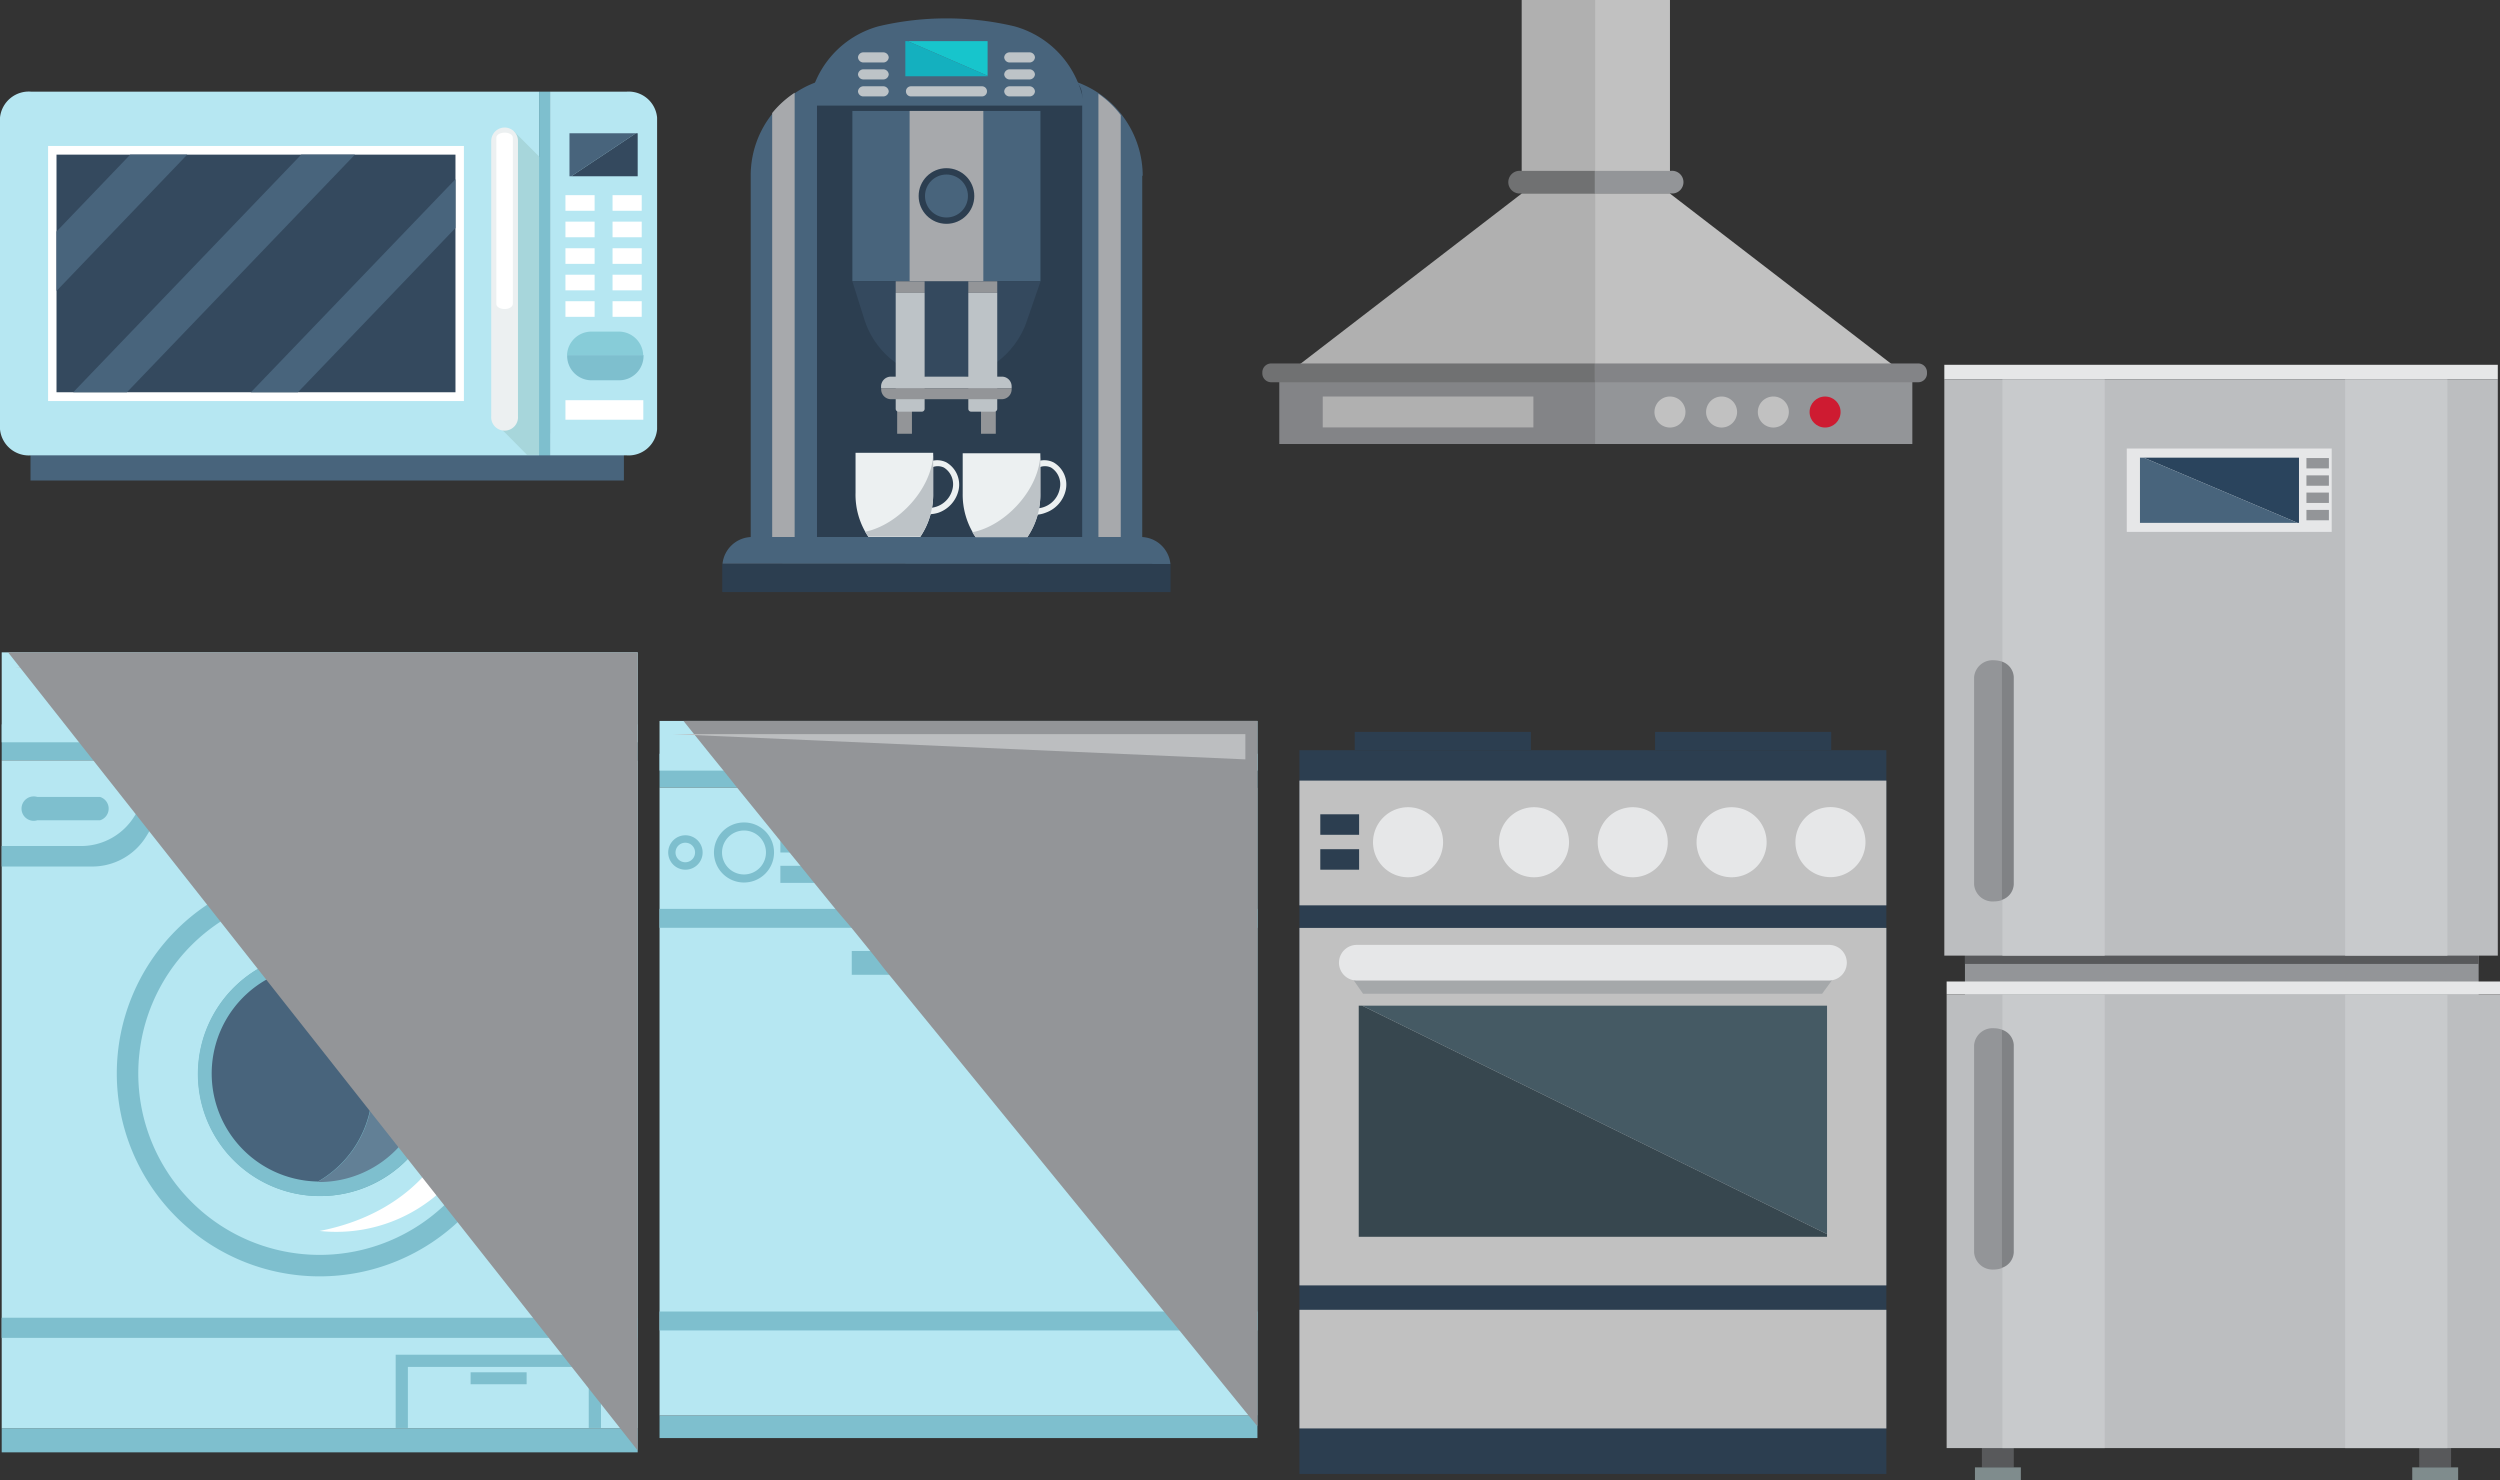 <svg xmlns="http://www.w3.org/2000/svg" viewBox="0 0 204.84 121.27"><rect x="0" y="0" width="204.84" height="121.27" fill="#333333" stroke="none"/><defs><style>.cls-1{isolation:isolate;}.cls-2{fill:#7ebfce;}.cls-3{fill:#b6e7f2;}.cls-4{fill:#2a445d;}.cls-5{fill:#48647c;}.cls-6{fill:#6aafba;}.cls-7{fill:#628096;}.cls-8{fill:#fff;}.cls-14,.cls-9{fill:#bcbec0;}.cls-10,.cls-20,.cls-33,.cls-9{mix-blend-mode:overlay;}.cls-10,.cls-13{fill:#939598;}.cls-11{fill:#58595b;}.cls-12{fill:#7f8c8d;}.cls-15{fill:#e6e7e8;}.cls-16{fill:#c8cacc;}.cls-17{fill:#808285;}.cls-18{fill:#ce1b31;}.cls-19{mix-blend-mode:multiply;}.cls-21{fill:#2c3e50;}.cls-22{fill:#c1c1c1;}.cls-23{fill:#a5a8aa;}.cls-24{fill:#37474f;}.cls-25{fill:#455a64;}.cls-26{fill:#b0b0b0;}.cls-27{fill:#838487;}.cls-28{fill:#707172;}.cls-29{fill:#34495e;}.cls-30{fill:#87ccd8;}.cls-31{fill:#a7d6db;}.cls-32{fill:#ecf0f1;}.cls-33,.cls-37{fill:#a7a9ac;}.cls-34{fill:#bdc3c7;}.cls-35{fill:#17c5cc;}.cls-36{fill:#14b0bf;}</style></defs><title>Ресурс 4</title><g class="cls-1"><g id="Слой_2" data-name="Слой 2"><g id="_1" data-name="1"><g id="_1-2" data-name="1"><g id="_2" data-name="2"><g id="_1-3" data-name="1"><rect class="cls-2" x="0.14" y="59.35" width="52.11" height="2.95"/><rect class="cls-2" x="0.14" y="117.03" width="52.11" height="1.97"/><rect class="cls-3" x="0.14" y="62.3" width="52.11" height="54.73"/><rect class="cls-2" x="17.94" y="63.46" width="12.56" height="6.21"/><polygon class="cls-4" points="29.63 64.28 18.82 64.28 18.82 64.35 29.63 68.82 29.63 64.28"/><polygon class="cls-5" points="18.82 64.35 18.82 68.85 29.63 68.85 29.63 68.82 18.82 64.35"/><path class="cls-2" d="M42.81,64.9a.86.86,0,1,1-1.72,0,.86.86,0,1,1,1.72,0Z"/><path class="cls-2" d="M42.81,68.07a.86.86,0,1,1-.86-.86A.86.86,0,0,1,42.81,68.07Z"/><path class="cls-2" d="M45.77,64.9a.86.86,0,0,1-1.72,0,.86.86,0,1,1,1.72,0Z"/><path class="cls-2" d="M45.77,68.07a.86.86,0,1,1-.86-.86A.86.86,0,0,1,45.77,68.07Z"/><path class="cls-2" d="M48.74,64.9a.86.86,0,1,1-.86-.86A.86.86,0,0,1,48.74,64.9Z"/><path class="cls-2" d="M48.74,68.07a.86.86,0,0,1-1.72,0,.86.86,0,0,1,1.72,0Z"/><path class="cls-2" d="M16.46,61.26l-.65,1L12,68.5A5.2,5.2,0,0,1,7.54,71H.14V69.32H6.67A5.14,5.14,0,0,0,11,66.9l2.86-4.6,1.18-1.91Z"/><path class="cls-2" d="M38.19,66.56a2.62,2.62,0,1,1-2.62-2.62A2.62,2.62,0,0,1,38.19,66.56Z"/><path class="cls-3" d="M37.52,66.49a1.87,1.87,0,1,1-1.87-1.88A1.87,1.87,0,0,1,37.52,66.49Z"/><polygon class="cls-2" points="35.1 64.55 35.57 67.38 36.04 64.55 35.1 64.55"/><path class="cls-4" d="M35.61,63.76c-.18,0-.33-.11-.33-.25v-.67c0-.13.15-.24.33-.24s.33.11.33.24v.67C35.94,63.65,35.79,63.76,35.61,63.76Z"/><path class="cls-4" d="M33.11,65.05a.29.29,0,0,1-.38.16l-.58-.33a.3.3,0,0,1,0-.41.29.29,0,0,1,.38-.16l.58.33A.3.3,0,0,1,33.11,65.05Z"/><path class="cls-4" d="M33,67.86a.3.3,0,0,1,0,.41l-.58.33a.29.29,0,0,1-.38-.16A.3.3,0,0,1,32,68l.58-.33A.29.29,0,0,1,33,67.86Z"/><path class="cls-4" d="M35.34,69.38c.18,0,.33.11.33.25v.67c0,.13-.15.24-.33.24S35,70.43,35,70.3v-.67A.29.29,0,0,1,35.34,69.38Z"/><path class="cls-4" d="M37.84,68.09a.29.29,0,0,1,.38-.16l.58.33a.3.3,0,0,1,.05.41.29.29,0,0,1-.38.16l-.58-.33A.3.3,0,0,1,37.84,68.09Z"/><path class="cls-4" d="M38,65.28a.3.3,0,0,1,.05-.41l.58-.33c.12-.07.28,0,.38.16a.3.3,0,0,1-.06.41l-.58.33C38.24,65.51,38.07,65.44,38,65.28Z"/><rect class="cls-3" x="0.14" y="53.45" width="52.11" height="7.37"/><path class="cls-2" d="M8.2,65.3H3.06a1,1,0,1,0,0,1.91H8.2a1,1,0,0,0,0-1.91Z"/><path class="cls-2" d="M42.81,88A16.62,16.62,0,1,1,26.19,71.34,16.62,16.62,0,0,1,42.81,88Z"/><path class="cls-3" d="M41.05,88A14.86,14.86,0,1,1,26.19,73.1,14.86,14.86,0,0,1,41.05,88Z"/><path class="cls-6" d="M37.41,88a11.18,11.18,0,0,1-2,6.42l-1-.66a10,10,0,1,1-.24-11.85l1-.65A11.19,11.19,0,0,1,37.41,88Z"/><path class="cls-2" d="M36.21,88a10,10,0,1,1-2.07-6.09A9.95,9.95,0,0,1,36.21,88Z"/><path class="cls-7" d="M35,88a8.85,8.85,0,0,1-8.85,8.85h-.14A8.85,8.85,0,0,0,21.8,80.28,8.84,8.84,0,0,1,35,88Z"/><path class="cls-5" d="M30.51,89.13a8.86,8.86,0,0,1-4.46,7.68A8.85,8.85,0,0,1,21.8,80.28,8.85,8.85,0,0,1,30.51,89.13Z"/><rect class="cls-2" x="0.14" y="107.97" width="52.11" height="1.65"/><path class="cls-2" d="M32.42,111V117h1V112H48.24V117h1V111Z"/><path class="cls-8" d="M26.19,74.85c8.32-.77,15.37,6.13,13.89,15.57a12.72,12.72,0,0,1-13.89,10.44C42.07,97.76,41.94,77.92,26.19,74.85Z"/><polygon class="cls-9" points="1.23 54.65 51.26 54.65 51.26 59.35 1.23 54.65"/><path class="cls-10" d="M52.25,53.45H.66l51.59,65.4Z"/><rect class="cls-2" x="38.56" y="112.44" width="4.59" height="0.98"/></g><g id="_2-2" data-name="2"><rect class="cls-11" x="162.39" y="118.16" width="2.61" height="2.08"/><rect class="cls-12" x="161.82" y="120.23" width="3.76" height="1.04"/><rect class="cls-11" x="198.22" y="118.16" width="2.61" height="2.08"/><rect class="cls-12" x="197.65" y="120.23" width="3.76" height="1.04"/><rect class="cls-13" x="161" y="76.25" width="42.09" height="6.23"/><rect class="cls-11" x="161" y="75.87" width="42.09" height="3.11"/><rect class="cls-14" x="159.5" y="81.49" width="45.35" height="37.16"/><rect class="cls-15" x="159.5" y="80.42" width="45.35" height="1.06"/><rect class="cls-15" x="159.31" y="29.89" width="45.35" height="1.2"/><rect class="cls-14" x="159.31" y="31.09" width="45.35" height="47.21"/><rect class="cls-15" x="174.26" y="36.75" width="16.79" height="6.83"/><rect class="cls-16" x="164.07" y="31.09" width="8.38" height="47.21"/><rect class="cls-16" x="164.07" y="81.49" width="8.38" height="37.16"/><path class="cls-13" d="M163.38,54.1a1.52,1.52,0,0,0-1.63,1.38v17a1.52,1.52,0,0,0,1.63,1.38,2.19,2.19,0,0,0,.63-.1V54.2A2.19,2.19,0,0,0,163.38,54.1Z"/><path class="cls-17" d="M164,54.2V73.74a1.41,1.41,0,0,0,1-1.28v-17A1.41,1.41,0,0,0,164,54.2Z"/><path class="cls-13" d="M163.38,84.25a1.52,1.52,0,0,0-1.63,1.38v17a1.52,1.52,0,0,0,1.63,1.39,1.9,1.9,0,0,0,.63-.11V84.36A1.9,1.9,0,0,0,163.38,84.25Z"/><path class="cls-17" d="M164,84.36v19.53a1.41,1.41,0,0,0,1-1.28v-17A1.4,1.4,0,0,0,164,84.36Z"/><polygon class="cls-4" points="175.65 37.5 188.25 42.84 188.37 42.84 188.37 37.5 175.65 37.5"/><polygon class="cls-5" points="175.65 37.5 175.34 37.5 175.34 42.84 188.25 42.84 175.65 37.5"/><rect class="cls-13" x="188.98" y="37.53" width="1.84" height="0.85"/><rect class="cls-13" x="188.98" y="38.95" width="1.84" height="0.85"/><rect class="cls-13" x="188.98" y="40.36" width="1.84" height="0.85"/><rect class="cls-13" x="188.98" y="41.78" width="1.84" height="0.85"/><rect class="cls-16" x="192.15" y="31.09" width="8.38" height="47.21"/><rect class="cls-16" x="192.15" y="81.49" width="8.38" height="37.16"/></g><g id="_3" data-name="3"><rect class="cls-2" x="55.85" y="68.75" width="0.62" height="2.2"/><rect class="cls-2" x="54.04" y="61.76" width="48.99" height="2.77"/><rect class="cls-2" x="54.04" y="115.98" width="48.99" height="1.85"/><rect class="cls-3" x="54.04" y="64.53" width="48.99" height="51.45"/><rect class="cls-2" x="70.78" y="65.62" width="11.81" height="8.05"/><polygon class="cls-4" points="81.77 66.68 71.61 66.68 71.61 66.78 81.77 72.58 81.77 66.68"/><polygon class="cls-5" points="71.61 66.78 71.61 72.62 81.77 72.62 81.77 72.58 71.61 66.78"/><rect class="cls-3" x="54.04" y="59.07" width="48.99" height="4.07"/><rect class="cls-2" x="54.04" y="107.46" width="48.99" height="1.55"/><rect class="cls-2" x="54.04" y="74.47" width="48.99" height="1.55"/><rect class="cls-2" x="63.94" y="65.95" width="3.7" height="1.4"/><rect class="cls-2" x="63.94" y="68.45" width="3.7" height="1.4"/><rect class="cls-2" x="63.94" y="70.94" width="3.7" height="1.4"/><rect class="cls-2" x="84.69" y="66.5" width="3.7" height="1.4"/><rect class="cls-2" x="84.69" y="69" width="3.7" height="1.4"/><rect class="cls-2" x="84.69" y="71.49" width="3.7" height="1.4"/><path class="cls-2" d="M91.83,67.32a.78.78,0,1,1-.78-.77A.78.78,0,0,1,91.83,67.32Z"/><path class="cls-2" d="M91.83,69.48a.78.78,0,1,1-.78-.78A.78.78,0,0,1,91.83,69.48Z"/><path class="cls-18" d="M91.83,71.63a.78.78,0,1,1-.78-.78A.78.78,0,0,1,91.83,71.63Z"/><path class="cls-2" d="M99.4,69.48A2.46,2.46,0,1,1,97,67,2.45,2.45,0,0,1,99.4,69.48Z"/><path class="cls-3" d="M98.74,69.48A1.8,1.8,0,1,1,97,67.68,1.79,1.79,0,0,1,98.74,69.48Z"/><path class="cls-2" d="M63.42,69.85A2.46,2.46,0,1,1,61,67.39,2.45,2.45,0,0,1,63.42,69.85Z"/><path class="cls-3" d="M62.76,69.85A1.8,1.8,0,1,1,61,68.05,1.79,1.79,0,0,1,62.76,69.85Z"/><path class="cls-2" d="M56.16,71.26a1.41,1.41,0,1,1,1.41-1.41A1.41,1.41,0,0,1,56.16,71.26Zm0-2.21a.8.8,0,1,0,.79.8A.79.79,0,0,0,56.16,69.05Z"/><rect class="cls-2" x="99.19" y="67.08" width="2.08" height="0.62"/><rect class="cls-2" x="99.19" y="71.18" width="2.08" height="0.62"/><rect class="cls-2" x="92.85" y="67.12" width="2.08" height="0.62"/><rect class="cls-2" x="92.85" y="71.22" width="2.08" height="0.62"/><g class="cls-19"><rect class="cls-14" x="71.6" y="69" width="10.17" height="0.7"/></g><rect class="cls-2" x="69.79" y="77.92" width="16.74" height="1.95"/><g class="cls-20"><path class="cls-13" d="M56,59.07l2.16,2.69c.36.45.73.91,1.12,1.38l1.11,1.39,3.51,4.33.8,1,.89,1.09,1.13,1.4,1.73,2.13L69.75,76l1.54,1.9c.53.64,1,1.3,1.59,2C80.57,89.33,89,99.61,95.37,107.46L96.63,109l5.69,7,.71.86V59.07Z"/></g><polygon class="cls-9" points="55.06 60.15 102.04 60.15 102.04 62.22 55.06 60.15"/></g><g id="_4" data-name="4"><rect class="cls-21" x="106.47" y="61.47" width="48.09" height="59.3"/><rect class="cls-22" x="106.47" y="107.32" width="48.09" height="9.72"/><rect class="cls-22" x="106.47" y="76.03" width="48.09" height="29.29"/><rect class="cls-22" x="106.47" y="63.96" width="48.09" height="10.22"/><polygon class="cls-23" points="110.64 79.93 150.39 79.93 149.3 81.42 111.68 81.42 110.64 79.93"/><polygon class="cls-24" points="111.61 82.4 111.33 82.4 111.33 101.34 149.7 101.34 149.7 101.12 111.61 82.4"/><polygon class="cls-25" points="149.7 82.4 111.61 82.4 149.7 101.12 149.7 82.4"/><path class="cls-15" d="M109.71,78.88h0a1.46,1.46,0,0,0,1.46,1.46h38.69a1.46,1.46,0,0,0,1.46-1.46h0a1.46,1.46,0,0,0-1.46-1.46H111.17A1.46,1.46,0,0,0,109.71,78.88Z"/><path class="cls-15" d="M128.56,69a2.87,2.87,0,1,1-2.87-2.86A2.88,2.88,0,0,1,128.56,69Z"/><path class="cls-15" d="M118.24,69a2.87,2.87,0,1,1-2.86-2.86A2.87,2.87,0,0,1,118.24,69Z"/><path class="cls-15" d="M136.65,69a2.87,2.87,0,1,1-2.86-2.86A2.87,2.87,0,0,1,136.65,69Z"/><path class="cls-15" d="M144.75,69a2.87,2.87,0,1,1-2.86-2.86A2.87,2.87,0,0,1,144.75,69Z"/><path class="cls-15" d="M152.85,69A2.87,2.87,0,1,1,150,66.13,2.87,2.87,0,0,1,152.85,69Z"/><rect class="cls-21" x="108.18" y="66.72" width="3.18" height="1.68"/><rect class="cls-21" x="108.18" y="69.58" width="3.18" height="1.68"/><rect class="cls-21" x="111" y="59.97" width="14.43" height="1.49"/><rect class="cls-21" x="135.61" y="59.97" width="14.43" height="1.49"/></g><g id="_5" data-name="5"><rect class="cls-22" x="130.69" width="6.14" height="15.86"/><rect class="cls-26" x="124.68" width="6.01" height="15.86"/><polygon class="cls-26" points="124.68 15.86 104.82 31.14 130.69 31.14 130.69 15.86 124.68 15.86"/><polygon class="cls-22" points="156.69 31.14 130.69 31.14 130.69 15.86 136.83 15.86 156.69 31.14"/><rect class="cls-27" x="104.82" y="31.14" width="25.87" height="5.24"/><rect class="cls-13" x="130.69" y="31.14" width="26" height="5.24"/><path class="cls-22" d="M136.83,32.49a1.27,1.27,0,1,0,1.27,1.27A1.27,1.27,0,0,0,136.83,32.49Z"/><path class="cls-22" d="M141.07,32.49a1.27,1.27,0,1,0,1.26,1.27A1.27,1.27,0,0,0,141.07,32.49Z"/><path class="cls-22" d="M145.3,32.49a1.27,1.27,0,1,0,1.27,1.27A1.26,1.26,0,0,0,145.3,32.49Z"/><circle class="cls-18" cx="149.54" cy="33.76" r="1.27"/><rect class="cls-26" x="108.38" y="32.49" width="17.26" height="2.53"/><path class="cls-28" d="M124.61,14a.93.93,0,1,0,0,1.85h6.07V14Z"/><path class="cls-13" d="M136.91,14h-6.23v1.85h6.23a.93.93,0,1,0,0-1.85Z"/><path class="cls-28" d="M104.16,29.78a.73.73,0,0,0-.73.72v.1a.73.73,0,0,0,.73.72h26.52V29.78Z"/><path class="cls-27" d="M157.17,29.78H130.68v1.54h26.49a.72.72,0,0,0,.72-.72v-.1A.72.72,0,0,0,157.17,29.78Z"/></g><g id="_6" data-name="6"><rect class="cls-5" x="2.5" y="35.51" width="48.62" height="3.86"/><path class="cls-3" d="M39.92,7.51H2.55A2.37,2.37,0,0,0,0,9.64V35.17a2.37,2.37,0,0,0,2.55,2.14H44.17V7.51Z"/><path class="cls-3" d="M51.34,7.51H45.07v29.8h6.27a2.34,2.34,0,0,0,2.5-2.14V9.64A2.34,2.34,0,0,0,51.34,7.51Z"/><rect class="cls-8" x="3.94" y="11.96" width="34.07" height="20.9"/><rect class="cls-29" x="4.63" y="12.67" width="32.69" height="19.47"/><polygon class="cls-5" points="10.67 12.67 4.63 18.97 4.63 23.84 15.34 12.67 10.67 12.67"/><polygon class="cls-5" points="24.68 12.67 6 32.14 10.4 32.14 29.08 12.67 24.68 12.67"/><polygon class="cls-5" points="37.32 14.68 20.56 32.14 24.41 32.14 37.32 18.68 37.32 14.68"/><polygon class="cls-5" points="46.66 10.92 46.66 14.44 46.81 14.44 52.1 10.92 46.66 10.92"/><polygon class="cls-29" points="46.81 14.44 52.25 14.44 52.25 10.92 52.1 10.92 46.81 14.44"/><rect class="cls-8" x="46.33" y="15.99" width="2.39" height="1.28"/><rect class="cls-8" x="46.33" y="18.16" width="2.39" height="1.28"/><rect class="cls-8" x="46.33" y="20.34" width="2.39" height="1.28"/><rect class="cls-8" x="46.33" y="22.51" width="2.39" height="1.28"/><rect class="cls-8" x="46.33" y="24.68" width="2.39" height="1.28"/><rect class="cls-8" x="50.19" y="15.99" width="2.39" height="1.28"/><rect class="cls-8" x="50.19" y="18.16" width="2.39" height="1.28"/><rect class="cls-8" x="50.19" y="20.34" width="2.39" height="1.28"/><rect class="cls-8" x="50.19" y="22.51" width="2.39" height="1.28"/><rect class="cls-8" x="50.19" y="24.68" width="2.39" height="1.28"/><path class="cls-30" d="M50.72,27.17H48.46a2,2,0,0,0-2,1.93h6.24A2,2,0,0,0,50.72,27.17Z"/><path class="cls-2" d="M46.47,29.1v.06a2,2,0,0,0,2,2h2.26a2,2,0,0,0,2-2V29.1Z"/><path class="cls-31" d="M43.18,37.27h1.25V13.08l-2.31-2.31-.77.63h-.68V34.81C40.67,34.71,42.08,36.15,43.18,37.27Z"/><rect class="cls-2" x="44.17" y="7.51" width="0.9" height="29.8"/><path class="cls-32" d="M41.35,10.45a1.1,1.1,0,0,0-1.1,1.1V34.08a1.1,1.1,0,1,0,2.19,0V11.55a1.09,1.09,0,0,0-1.09-1.1Z"/><path class="cls-8" d="M41.35,25.32c-.38,0-.68-.18-.68-.41V11.28c0-.23.3-.41.68-.41a.92.92,0,0,1,.48.12.36.36,0,0,1,.19.29V24.91C42,25.14,41.72,25.32,41.35,25.32Z"/><rect class="cls-8" x="46.33" y="32.79" width="6.38" height="1.6"/></g><g id="_7" data-name="7"><path class="cls-5" d="M70.62,6.25V44.53H61.51V14.4a8.11,8.11,0,0,1,1.82-5.14A8.55,8.55,0,0,1,65.17,7.6a7.82,7.82,0,0,1,2.52-1.11,8,8,0,0,1,2-.24Z"/><path class="cls-5" d="M93.59,14.4V44.53H84.48V6.25h1a8.06,8.06,0,0,1,2.79.49,8.47,8.47,0,0,1,1.82.94,8.21,8.21,0,0,1,3.54,6.72Z"/><path class="cls-21" d="M68.54,6.25H87.08a1.59,1.59,0,0,1,1.59,1.59V44.53a0,0,0,0,1,0,0H66.94a0,0,0,0,1,0,0V7.84A1.59,1.59,0,0,1,68.54,6.25Z"/><path class="cls-5" d="M88.83,8.65V8.6a7.89,7.89,0,0,0-5.74-6.45A24.21,24.21,0,0,0,72,2.15,7.87,7.87,0,0,0,66.28,8.6v.05Z"/><rect class="cls-5" x="69.84" y="9.09" width="15.41" height="13.95"/><path class="cls-29" d="M85.26,23.05H69.84l1,3.18a7,7,0,0,0,6.66,4.82h0a7,7,0,0,0,6.66-4.82Z"/><path class="cls-5" d="M95.9,46.21A2.45,2.45,0,0,0,93.46,44H61.64a2.45,2.45,0,0,0-2.44,2.19Z"/><rect class="cls-33" x="74.53" y="9.09" width="6.04" height="13.95"/><rect class="cls-13" x="73.51" y="31.92" width="1.21" height="3.62"/><rect class="cls-13" x="80.38" y="31.92" width="1.21" height="3.62"/><rect class="cls-13" x="73.39" y="23.05" width="2.37" height="0.95"/><path class="cls-34" d="M73.39,24v9.5a.23.23,0,0,0,.23.23h1.9a.23.23,0,0,0,.24-.23V24Z"/><path class="cls-34" d="M79.34,24v9.5a.23.23,0,0,0,.23.23h1.91a.23.23,0,0,0,.23-.23V24Z"/><rect class="cls-13" x="79.34" y="23.05" width="2.37" height="0.95"/><path class="cls-34" d="M82.89,31.67a.8.8,0,0,0-.8-.81H73a.81.81,0,0,0-.81.81v.13H82.89Z"/><path class="cls-13" d="M72.2,31.8v.1a.81.81,0,0,0,.81.81h9.08a.81.81,0,0,0,.8-.81v-.1Z"/><path class="cls-32" d="M84.89,42.18a2.51,2.51,0,0,1-1.67-.63l.34-.38A2,2,0,0,0,86.84,40a1.61,1.61,0,0,0-.72-1.69,1.17,1.17,0,0,0-1,0,.93.93,0,0,0-.55.55l-.49-.16a1.49,1.49,0,0,1,.85-.87,1.7,1.7,0,0,1,1.4.06,2.1,2.1,0,0,1,1,2.23A2.55,2.55,0,0,1,85.7,42,2.51,2.51,0,0,1,84.89,42.18Z"/><path class="cls-32" d="M79.94,44h4.24a6.19,6.19,0,0,0,1.06-3.6V37.14H78.88v3.28A6.19,6.19,0,0,0,79.94,44Z"/><path class="cls-34" d="M79.67,43.61a4.15,4.15,0,0,0,.27.41h4.24a6.19,6.19,0,0,0,1.06-3.6v-3.2C85.17,40.06,82.41,43.08,79.67,43.61Z"/><path class="cls-32" d="M76.11,42.13a2.56,2.56,0,0,1-1.67-.62l.34-.39A2,2,0,0,0,78.06,40a1.61,1.61,0,0,0-.72-1.69,1.17,1.17,0,0,0-1,0,.93.93,0,0,0-.55.55l-.49-.15a1.43,1.43,0,0,1,.85-.87,1.66,1.66,0,0,1,1.4.05,2.11,2.11,0,0,1,1,2.23A2.56,2.56,0,0,1,76.92,42,2.5,2.5,0,0,1,76.11,42.13Z"/><path class="cls-32" d="M71.16,44H75.4a6.17,6.17,0,0,0,1.06-3.6V37.1H70.1v3.27A6.17,6.17,0,0,0,71.16,44Z"/><path class="cls-34" d="M70.89,43.57c.09.14.17.27.27.4H75.4a6.17,6.17,0,0,0,1.06-3.6v-3.2C76.39,40,73.63,43,70.89,43.57Z"/><polygon class="cls-35" points="80.92 3.37 74.37 3.37 80.92 6.21 80.92 3.37"/><polygon class="cls-36" points="74.37 3.37 74.18 3.37 74.18 6.25 80.92 6.25 80.92 6.21 74.37 3.37"/><path class="cls-34" d="M72.35,4.29H70.77a.44.44,0,0,0-.47.41.45.45,0,0,0,.47.42h1.58a.45.45,0,0,0,.47-.42A.45.45,0,0,0,72.35,4.29Z"/><path class="cls-34" d="M72.35,5.68H70.77a.45.45,0,0,0-.47.42.45.45,0,0,0,.47.41h1.58a.45.45,0,0,0,.47-.41A.45.45,0,0,0,72.35,5.68Z"/><path class="cls-34" d="M72.35,7.07H70.77a.45.45,0,0,0-.47.42.44.44,0,0,0,.47.41h1.58a.45.45,0,0,0,.47-.41A.45.45,0,0,0,72.35,7.07Z"/><path class="cls-34" d="M84.33,4.29H82.75a.44.44,0,0,0-.47.41.45.45,0,0,0,.47.42h1.58a.45.45,0,0,0,.47-.42A.44.44,0,0,0,84.33,4.29Z"/><path class="cls-34" d="M84.33,5.68H82.75a.45.45,0,0,0-.47.42.45.45,0,0,0,.47.41h1.58a.45.45,0,0,0,.47-.41A.45.45,0,0,0,84.33,5.68Z"/><path class="cls-34" d="M84.33,7.07H82.75a.45.45,0,0,0-.47.42.44.44,0,0,0,.47.41h1.58a.44.44,0,0,0,.47-.41A.45.45,0,0,0,84.33,7.07Z"/><path class="cls-34" d="M80.46,7.07H74.64a.41.41,0,0,0-.41.42h0a.41.41,0,0,0,.41.41h5.82a.41.41,0,0,0,.41-.41h0A.41.41,0,0,0,80.46,7.07Z"/><g class="cls-20"><path class="cls-37" d="M65.11,7.6V44H63.27V9.26A8.1,8.1,0,0,1,65.11,7.6Z"/><path class="cls-37" d="M91.83,9.43V44H90V7.68A8,8,0,0,1,91.83,9.43Z"/></g><rect class="cls-21" x="59.18" y="46.21" width="36.73" height="2.3"/><circle class="cls-21" cx="77.55" cy="16.06" r="2.28"/><circle class="cls-5" cx="77.55" cy="16.06" r="1.76"/></g></g></g></g></g></g></svg>